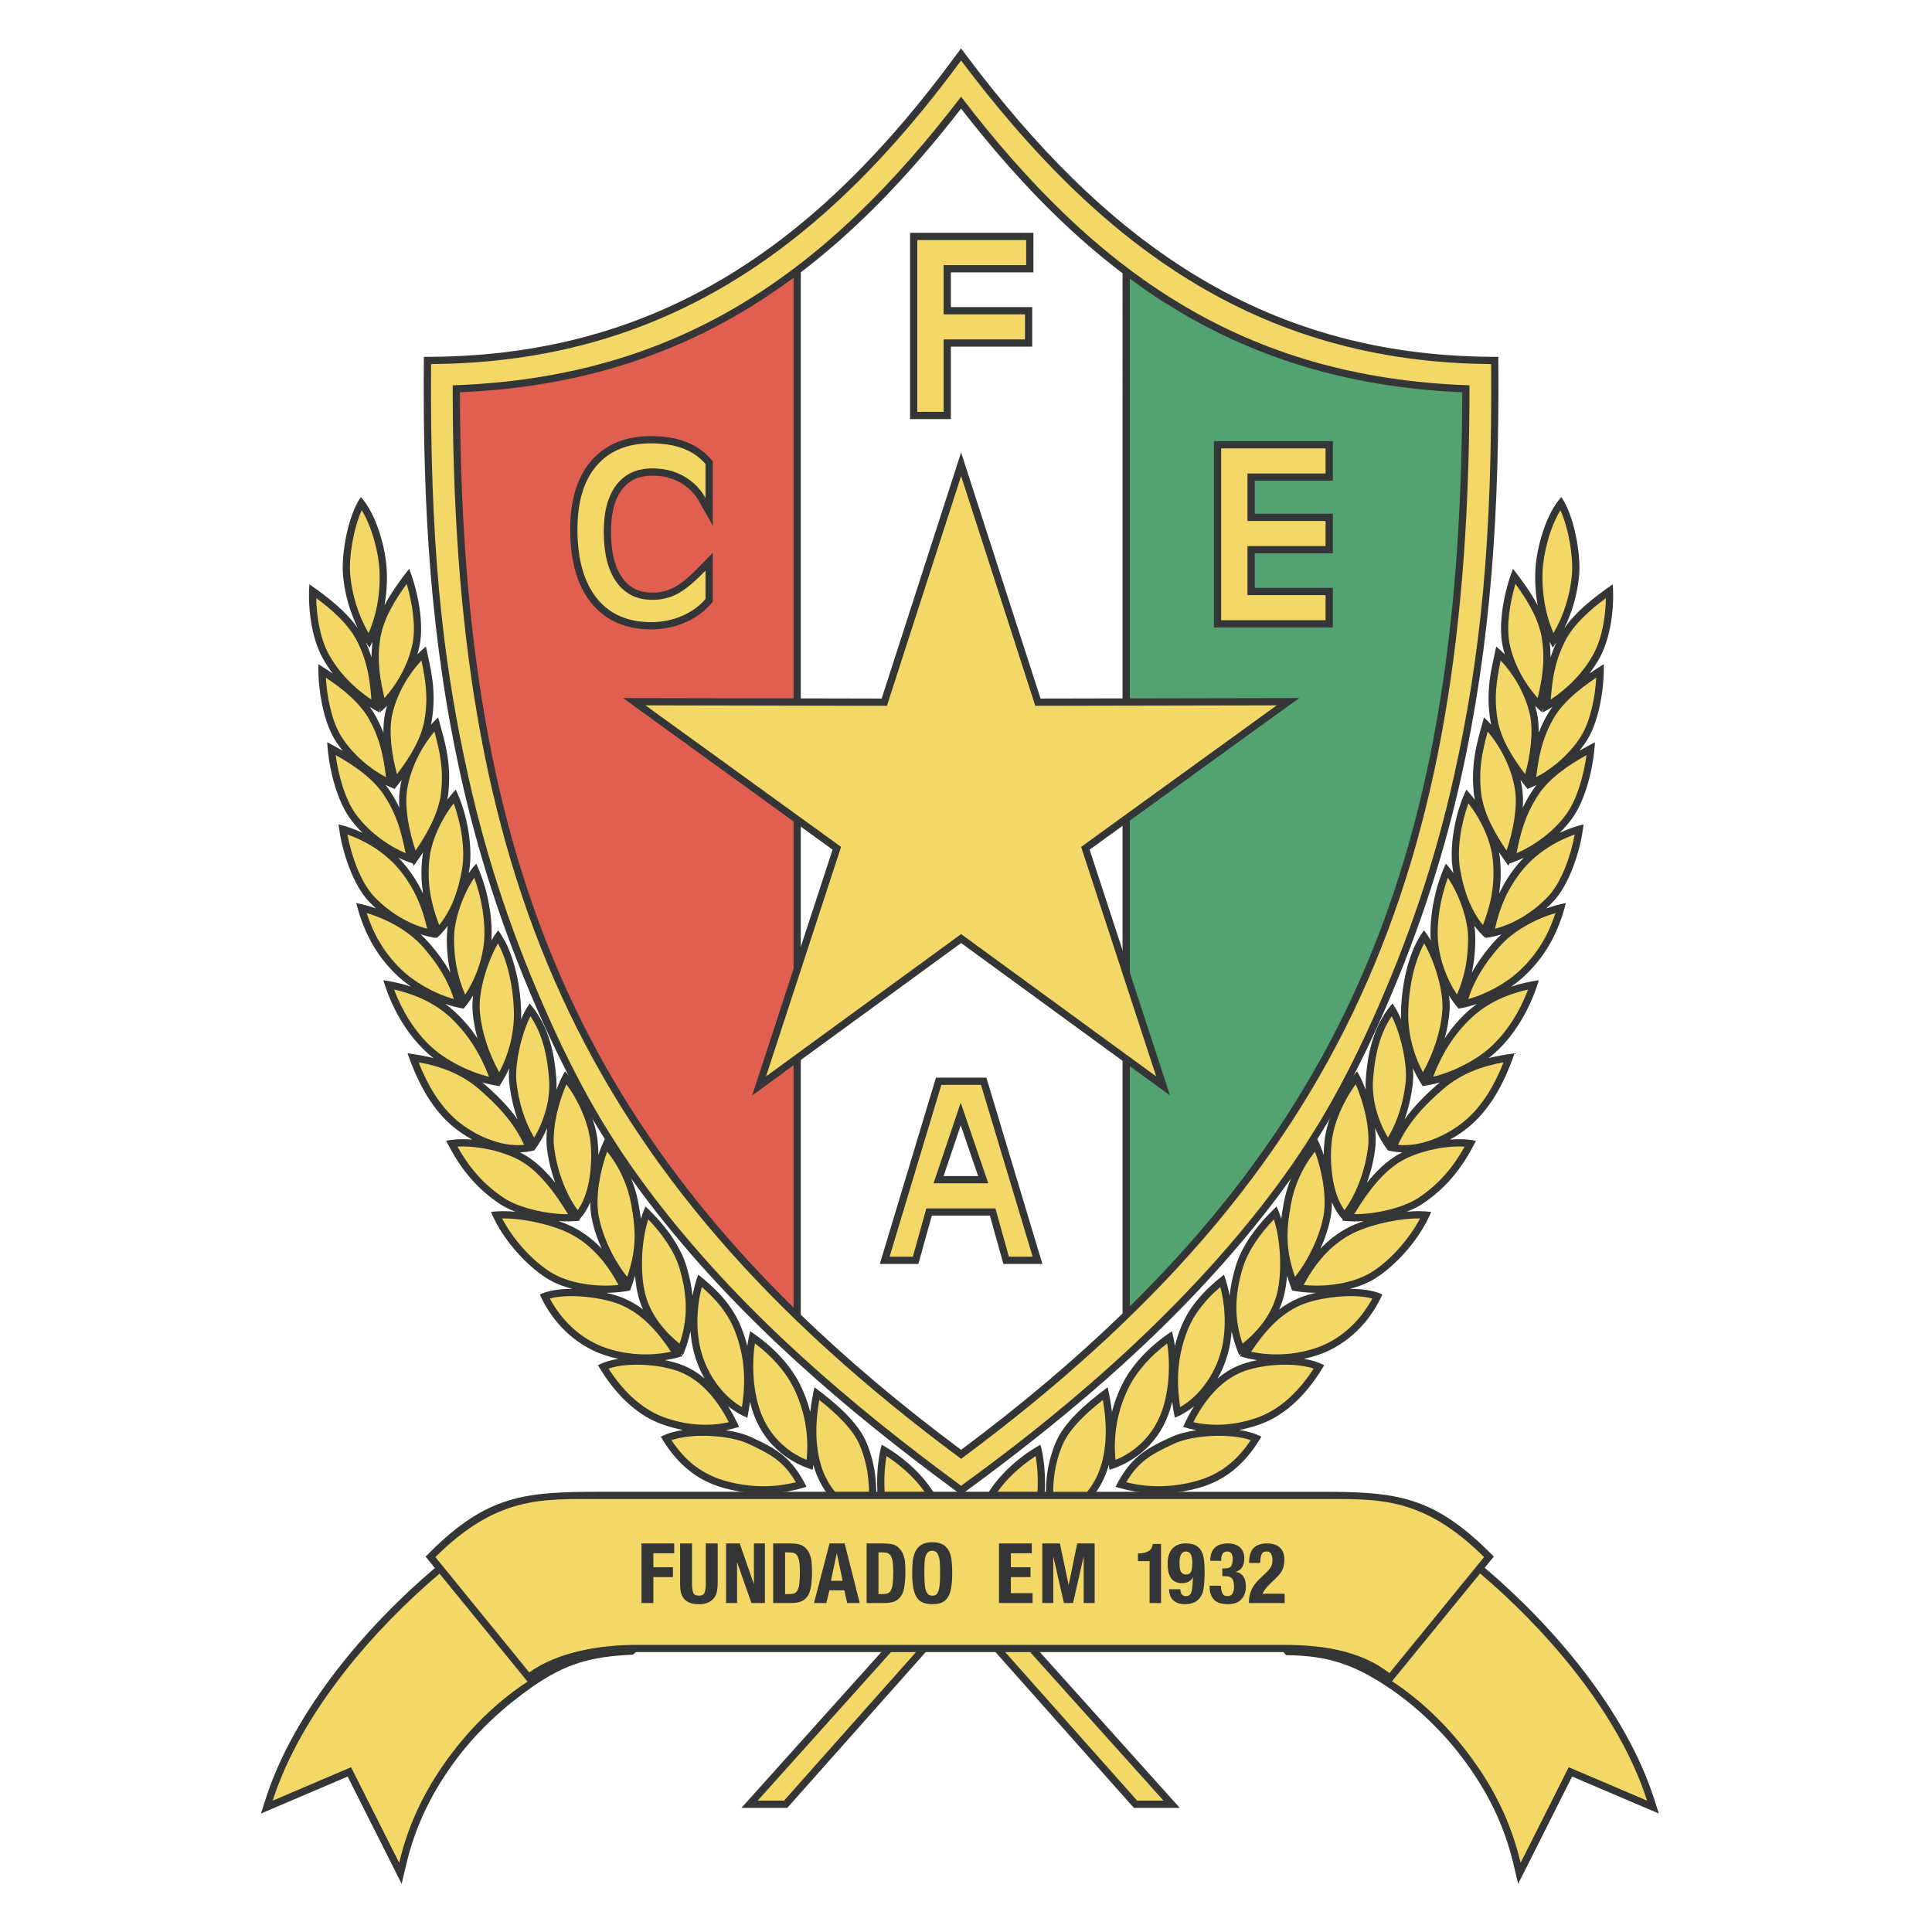 <svg height="1000" viewBox="0 0 1000 1000" width="1000" xmlns="http://www.w3.org/2000/svg"><g transform="matrix(4.524 0 0 4.524 -1312.761 -857.134)"><path clip-rule="evenodd" d="M 407.786 376.963 L 425.156 396.307 L 419.908 396.307 L 402.583 376.805 Z" fill="#343536" fill-rule="evenodd"/><path clip-rule="evenodd" d="M 420.28 395.479 L 423.298 395.479 L 407.407 377.779 L 404.477 377.69 Z" fill="#f3d867" fill-rule="evenodd"/><path clip-rule="evenodd" d="M 392.373 376.963 L 375.003 396.307 L 380.25 396.307 L 397.576 376.805 Z" fill="#343536" fill-rule="evenodd"/><path clip-rule="evenodd" d="M 379.878 395.479 L 376.86 395.479 L 392.75 377.779 L 395.681 377.69 Z" fill="#f3d867" fill-rule="evenodd"/><path clip-rule="evenodd" d="m 344.801 308.254 c -.72 -1.076 -1.564 -2.091 -2.552 -3.004 c -.357 -.33 -.736 -.641 -1.135 -.929 c .753 .259 1.475 .443 2.131 .548 l -.016 -.076 l .017 .035 c .362 -.424 .718 -.914 1.057 -1.456 c -.074 .61 -.097 1.188 -.061 1.696 c .078 1.114 .281 2.183 .559 3.186 m 4.598 9.289 c -1.077 -1.501 -2.43 -2.869 -3.966 -4.176 l -.075 -.064 c .686 .199 1.334 .335 1.913 .409 l .028 .043 l .023 -.035 l .052 .007 l -.019 -.06 c .405 -.627 .767 -1.287 1.077 -1.97 c -.046 .644 -.04 1.245 .022 1.765 c .185 1.569 .522 2.918 .945 4.081 m 4.313 7.26 c -1.026 -1.283 -2.205 -2.453 -3.515 -3.211 c -.169 -.098 -.347 -.193 -.533 -.285 c .547 -.015 1.086 -.084 1.606 -.217 l .015 .02 c .589 -.777 1.087 -1.653 1.486 -2.568 c -.091 .836 -.104 1.633 -.017 2.326 c .179 1.431 .52 2.753 .958 3.935 m 5.306 7.526 c -.885 -.931 -1.887 -1.726 -3.035 -2.345 c -.536 -.287 -1.19 -.566 -1.913 -.817 c .763 .054 1.486 .05 2.125 -.019 l .039 .045 l .058 -.055 l .248 -.031 l -.078 -.136 c .523 -.536 .932 -1.211 1.249 -1.959 c -.002 .599 .043 1.167 .137 1.675 c .237 1.284 .656 2.515 1.17 3.642 m 4.727 6.953 c -.705 -.534 -1.467 -.982 -2.297 -1.323 c -.537 -.221 -1.196 -.421 -1.918 -.584 c 1 -.005 1.92 -.1 2.67 -.252 l -.02 -.04 l .07 .069 c .231 -.617 .425 -1.193 .59 -1.734 c .047 .622 .127 1.229 .243 1.803 c .148 .74 .375 1.426 .662 2.061 m 7.037 7.894 c -.729 -.613 -1.529 -1.117 -2.409 -1.479 c -.588 -.242 -1.321 -.456 -2.129 -.613 c .728 -.11 1.405 -.267 2.006 -.458 l -.179 -.287 l .236 .171 c .406 -.954 .688 -1.867 .87 -2.737 c .066 .9 .213 1.805 .459 2.672 c .285 1.002 .677 1.914 1.146 2.731 m 20.269 7.578 c 2.947 1.641 5.308 4.103 6.339 6.188 c 1.197 2.424 1.623 5.671 .982 9.652 c -2.397 -.738 -5.586 -2.542 -6.979 -6.242 c -1.14 -3.029 -1.036 -7.053 -.342 -9.598 m -49.64 -59.377 c -.071 .447 -.106 .881 -.112 1.287 c -.018 1.553 .141 2.911 .409 4.105 c -.595 -1.073 -1.389 -2.214 -2.461 -3.447 c -.283 -.325 -.598 -.644 -.938 -.95 c .599 .186 1.2 .324 1.793 .408 l -.037 -.203 l .09 .203 c .463 -.418 .879 -.889 1.256 -1.403 m -2.828 -8.397 c -.058 .313 -.098 .631 -.125 .939 c -.123 1.375 -.061 2.631 .113 3.773 c -.496 -1.049 -1.147 -2.129 -2.022 -3.205 c -.246 -.301 -.513 -.599 -.797 -.883 c .555 .263 1.107 .48 1.642 .649 l .115 .27 l .137 -.192 l .04 .013 l -.011 -.054 c .313 -.436 .617 -.872 .908 -1.31 m -2.453 -8.28 c -.072 .309 -.133 .62 -.184 .932 c -.107 .676 -.13 1.437 -.08 2.241 c -.284 -.6 -.621 -1.213 -1.03 -1.844 c -.166 -.257 -.348 -.508 -.541 -.75 c .327 .158 .649 .299 .965 .418 l .028 .076 l .039 -.051 l .014 .006 l -.003 -.02 c .271 -.335 .535 -.672 .792 -1.008 m -3.445 -14.021 c -.18 -.564 -.399 -1.142 -.673 -1.741 c .139 .218 .283 .429 .43 .633 c .123 -.217 .237 -.441 .352 -.673 c -.074 .624 -.109 1.215 -.109 1.781 m 1.771 5.537 c -.082 .278 -.154 .56 -.214 .841 c -.144 .672 -.206 1.435 -.197 2.249 c -.23 -.599 -.51 -1.212 -.855 -1.847 c -.208 -.384 -.448 -.754 -.714 -1.111 c .376 .234 .757 .451 1.141 .646 l -.037 -.495 l .103 .442 c .26 -.22 .518 -.464 .773 -.725 m -3.003 -23.884 c -1.462 2.133 -2.242 6.484 -2.033 8.938 c .187 2.171 .811 4.271 1.705 6.09 c -1.308 -1.892 -3.333 -3.504 -5.554 -5.043 c -.203 2.884 .299 6.189 1.467 8.348 c .353 .653 .764 1.277 1.22 1.869 c -.536 -.367 -1.093 -.725 -1.659 -1.077 c -.066 2.89 .579 6.479 1.851 8.583 c .277 .457 .592 .896 .929 1.317 c -.572 -.331 -1.166 -.652 -1.768 -.968 c .158 2.969 1.098 6.6 2.566 8.656 c .435 .609 .934 1.181 1.475 1.709 c -.878 -.411 -1.799 -.74 -2.742 -.971 c .349 3.159 1.703 6.961 3.452 8.807 c .268 .283 .545 .554 .828 .811 c -.734 -.259 -1.491 -.467 -2.258 -.615 c .981 3.855 2.637 6.271 4.442 8.057 c .564 .561 1.183 1.064 1.834 1.511 c -.996 -.33 -2.055 -.576 -3.179 -.742 c 1.151 3.808 3.116 6.584 4.995 8.288 c .241 .22 .494 .43 .758 .632 c -.919 -.239 -1.908 -.421 -2.978 -.55 c 1.308 3.758 2.96 6.493 5.154 8.343 c .671 .565 1.432 1.084 2.247 1.525 c -1.046 -.084 -2.07 -.051 -2.978 .135 c 1.63 3.275 3.542 5.49 6.108 7.211 c .509 .34 1.129 .645 1.818 .909 c -.997 -.093 -1.96 -.095 -2.807 .019 c 1.464 3.489 4.36 6.307 6.321 7.555 c .903 .576 1.936 .981 3.005 1.251 c -1.426 -.009 -2.778 .177 -3.74 .642 c 1.825 4.027 4.86 6.001 7.039 6.803 c .651 .238 1.302 .422 1.947 .559 c -.862 .139 -1.662 .376 -2.327 .732 c 2.359 4.027 5.04 5.912 7.217 6.713 c .857 .317 1.696 .543 2.512 .691 c -.961 .148 -1.839 .403 -2.539 .778 c 2.358 4.026 5.158 5.323 7.395 5.913 c 3.772 .996 6.922 .555 9.279 -.192 c -1.667 -3.3 -3.315 -4.293 -6.36 -5.688 c -.753 -.346 -1.772 -.618 -2.896 -.784 c .54 -.097 1.055 -.225 1.534 -.376 c -.359 -.803 -.778 -1.601 -1.253 -2.36 c .725 .582 1.478 1.023 2.2 1.313 c .129 -.631 .227 -1.24 .301 -1.82 c .126 .523 .279 1.034 .462 1.518 c 1.392 3.701 4.314 5.518 6.712 6.256 c .031 -.188 .055 -.378 .079 -.563 c .042 .153 .088 .308 .137 .46 c 1.193 3.767 4.28 5.738 6.633 6.603 c .854 -3.941 .337 -7.222 -.731 -9.705 c -.918 -2.135 -3.242 -4.271 -5.913 -6.235 c -.203 .896 -.377 1.847 -.485 2.823 c -.296 -1.159 -.702 -2.201 -1.153 -3.115 c -1.031 -2.084 -2.943 -4.297 -5.714 -6.117 c -.139 .514 -.254 1.084 -.334 1.695 c -.183 -.74 -.41 -1.426 -.664 -2.066 c -.851 -2.164 -2.346 -4.063 -4.957 -6.105 c -.266 .73 -.49 1.555 -.649 2.434 c -.115 -1.218 -.376 -2.321 -.667 -3.315 c -.651 -2.235 -2.289 -4.644 -4.703 -6.918 c -.198 .418 -.375 .887 -.53 1.399 c -.08 -.604 -.185 -1.185 -.293 -1.791 c -.412 -2.293 -1.614 -5.242 -3.815 -7.359 c -.276 .541 -.532 1.168 -.756 1.846 c -.004 -.617 -.041 -1.194 -.1 -1.705 c -.277 -2.313 -1.645 -5.613 -3.72 -7.856 c -.353 .606 -.689 1.328 -.983 2.111 c .023 -.435 .02 -.863 -.014 -1.28 c -.185 -2.325 -.634 -5.82 -3.045 -8.589 c -.355 .481 -.688 1.1 -.986 1.8 c .011 -.307 .016 -.613 .008 -.92 c -.062 -2.408 -.631 -6.568 -2.627 -9.252 c -.265 .326 -.526 .715 -.776 1.148 c .162 -2.396 -.368 -5.869 -1.729 -8.772 c -.298 .313 -.589 .673 -.868 1.075 l .069 -.377 c .415 -2.508 -.194 -6.389 -1.551 -9.178 c -.336 .371 -.662 .758 -.966 1.162 c .044 -.236 .084 -.47 .109 -.707 c .416 -3.704 -.521 -6.33 -1.155 -8.713 c -.276 .255 -.556 .531 -.824 .831 c .03 -.14 .06 -.278 .083 -.418 c .6 -3.575 -.17 -6.175 -.66 -8.521 c -.329 .269 -.66 .567 -.982 .898 c .109 -.365 .202 -.731 .274 -1.101 c .471 -2.412 -.157 -6.004 -1.212 -8.695 c -1.078 1.381 -2.068 2.77 -2.816 4.173 c .214 -1.191 .317 -2.485 .261 -3.886 c -.107 -2.739 -1.261 -6.657 -2.977 -8.495" fill="#343536" fill-rule="evenodd"/><path clip-rule="evenodd" d="m 331.562 247.843 c -.966 2.132 -1.483 5.392 -1.317 7.356 c .197 2.296 .928 4.672 2.104 6.703 c .964 -2.208 1.35 -4.637 1.255 -7.049 c -.08 -2.006 -.822 -5.054 -2.042 -7.01" fill="#f3d867" fill-rule="evenodd"/><path clip-rule="evenodd" d="m 332.671 269.493 c -.182 -2.278 -.426 -4.178 -1.551 -6.505 c -.973 -2.018 -2.889 -3.708 -4.761 -5.094 c .037 2.168 .455 4.615 1.407 6.377 c 1.123 2.079 2.895 3.914 4.905 5.222" fill="#f3d867" fill-rule="evenodd"/><path clip-rule="evenodd" d="m 334.338 278.378 c -.295 -2.313 -.621 -4.22 -1.877 -6.524 c -1.069 -1.969 -3.066 -3.566 -5.003 -4.861 c .135 2.248 .663 4.904 1.7 6.617 c 1.159 1.913 3.11 3.689 5.18 4.768" fill="#f3d867" fill-rule="evenodd"/><path clip-rule="evenodd" d="m 328.582 275.854 c .311 2.316 1.066 5.023 2.269 6.709 c 1.348 1.889 3.508 3.568 5.733 4.514 c -.486 -2.373 -.966 -4.314 -2.443 -6.596 c -1.261 -1.954 -3.455 -3.446 -5.559 -4.627" fill="#f3d867" fill-rule="evenodd"/><path clip-rule="evenodd" d="m 329.923 284.943 c .461 2.453 1.522 5.475 3.039 7.078 c 1.623 1.713 3.772 3.101 6.088 3.704 c -.554 -2.483 -1.458 -4.642 -3.143 -6.716 c -1.499 -1.843 -3.698 -3.271 -5.984 -4.066" fill="#f3d867" fill-rule="evenodd"/><path clip-rule="evenodd" d="m 342.104 303.769 c -.694 -2.22 -1.915 -4.102 -3.481 -5.903 c -1.609 -1.852 -4.073 -3.224 -6.499 -3.938 c .783 2.402 1.978 4.49 3.833 6.327 c 1.576 1.561 3.896 2.882 6.147 3.514" fill="#f3d867" fill-rule="evenodd"/><path clip-rule="evenodd" d="m 335.265 302.68 c .934 2.467 2.378 4.85 4.316 6.605 c 1.641 1.49 4.217 2.806 6.548 3.375 c -.972 -2.559 -2.419 -4.932 -4.443 -6.803 c -1.796 -1.66 -4.057 -2.652 -6.421 -3.177" fill="#f3d867" fill-rule="evenodd"/><path clip-rule="evenodd" d="m 338.067 311.004 c .992 2.501 2.364 4.949 4.426 6.686 c 1.96 1.654 4.97 3.027 7.648 2.762 c -1.155 -2.558 -3.119 -4.645 -5.245 -6.454 c -1.972 -1.681 -4.336 -2.55 -6.829 -2.994" fill="#f3d867" fill-rule="evenodd"/><path clip-rule="evenodd" d="m 342.516 320.652 c 1.323 2.372 2.954 4.295 5.28 5.853 c 1.716 1.15 4.945 1.892 7.364 1.874 c -1.366 -2.275 -3.204 -4.813 -5.377 -6.072 c -1.872 -1.084 -4.879 -1.797 -7.267 -1.655" fill="#f3d867" fill-rule="evenodd"/><path clip-rule="evenodd" d="m 347.616 328.865 c 1.252 2.36 3.352 4.748 5.494 6.113 c 2.084 1.326 5.256 1.775 7.833 1.5 c -1.265 -2.354 -2.957 -4.474 -5.353 -5.765 c -1.99 -1.071 -5.397 -1.87 -7.974 -1.848" fill="#f3d867" fill-rule="evenodd"/><path clip-rule="evenodd" d="m 353.083 338.028 c 1.341 2.5 3.485 4.575 6.174 5.564 c 2.371 .873 5.175 1.075 7.688 .524 c -1.474 -2.23 -3.307 -4.363 -5.813 -5.393 c -1.918 -.787 -5.721 -1.319 -8.049 -.695" fill="#f3d867" fill-rule="evenodd"/><path clip-rule="evenodd" d="m 359.799 346.047 c 1.529 2.369 3.625 4.566 6.295 5.553 c 2.375 .875 4.992 1.139 7.466 .58 c -1.209 -2.382 -3.017 -4.695 -5.503 -5.719 c -2.083 -.858 -5.845 -1.214 -8.258 -.414" fill="#f3d867" fill-rule="evenodd"/><path clip-rule="evenodd" d="m 366.995 354.229 c 1.565 2.365 3.539 3.977 6.392 4.728 c 2.623 .692 5.253 .74 7.848 .094 c -1.371 -2.339 -2.804 -3.191 -5.485 -4.42 c -2.089 -.958 -6.247 -1.234 -8.755 -.402" fill="#f3d867" fill-rule="evenodd"/><path clip-rule="evenodd" d="m 344.441 289.886 c -1.303 1.915 -2.289 4.759 -2.314 6.788 c -.027 2.33 .359 4.501 1.271 6.582 c 1.192 -1.783 1.983 -4.009 2.16 -6.071 c .195 -2.264 -.285 -5.027 -1.117 -7.299" fill="#f3d867" fill-rule="evenodd"/><path clip-rule="evenodd" d="m 347.15 297.403 c -1.245 2.133 -2.228 5.528 -2.082 7.608 c .171 2.426 1.016 4.957 2.224 7.133 c 1.129 -2.129 1.745 -4.576 1.681 -6.971 c -.064 -2.41 -.585 -5.497 -1.823 -7.77" fill="#f3d867" fill-rule="evenodd"/><path clip-rule="evenodd" d="m 351.293 319.616 c 1.182 -1.978 1.883 -4.467 1.706 -6.689 c -.206 -2.568 -.694 -5.072 -2.137 -7.193 c -1.09 2.155 -1.822 5.632 -1.586 7.633 c .262 2.215 .886 4.346 2.017 6.249" fill="#f3d867" fill-rule="evenodd"/><path clip-rule="evenodd" d="m 354.986 313.527 c -.964 2.154 -1.665 5.189 -1.41 7.236 c .298 2.377 1.212 5.143 2.694 7.159 c 1.492 -2.036 1.715 -5.69 1.447 -7.938 c -.252 -2.111 -1.357 -4.613 -2.731 -6.457" fill="#f3d867" fill-rule="evenodd"/><path clip-rule="evenodd" d="m 359.645 321.235 c -.836 2.206 -1.357 5.271 -.983 7.301 c .431 2.333 1.685 5.041 3.275 7.024 c .99 -2.987 1.071 -4.895 .459 -8.309 c -.379 -2.11 -1.351 -4.313 -2.751 -6.016" fill="#f3d867" fill-rule="evenodd"/><path clip-rule="evenodd" d="m 364.345 328.975 c -.789 2.465 -.912 5.781 -.451 8.082 c .505 2.512 2.08 4.566 4.035 6.135 c .995 -2.875 .89 -5.534 .014 -8.544 c -.607 -2.082 -2.053 -4.063 -3.598 -5.673" fill="#f3d867" fill-rule="evenodd"/><path clip-rule="evenodd" d="m 375.061 350.452 c .476 -2.988 .315 -5.864 -.82 -8.747 c -.798 -2.023 -2.158 -3.605 -3.765 -4.991 c -.637 2.4 -.699 5.195 -.044 7.503 c .697 2.457 2.356 4.93 4.629 6.235" fill="#f3d867" fill-rule="evenodd"/><path clip-rule="evenodd" d="m 376.554 343.17 c -.418 2.539 -.178 5.671 .663 7.906 c .949 2.52 2.821 4.409 5.249 5.42 c .277 -2.837 -.214 -5.662 -1.487 -8.238 c -.986 -1.994 -2.627 -3.735 -4.425 -5.088" fill="#f3d867" fill-rule="evenodd"/><path clip-rule="evenodd" d="m 383.91 349.638 c -.445 2.52 -.519 5.203 .249 7.631 c .832 2.623 2.792 4.567 5.222 5.7 c .444 -2.764 .246 -5.631 -.869 -8.224 c -.804 -1.871 -2.83 -3.718 -4.602 -5.107" fill="#f3d867" fill-rule="evenodd"/><path clip-rule="evenodd" d="m 391.607 356.057 c -.458 2.558 -.294 5.729 .561 8.004 c .97 2.577 3.034 4.414 5.524 5.416 c .323 -2.734 .178 -5.694 -1.045 -8.168 c -1.004 -2.029 -3.047 -3.952 -5.04 -5.252" fill="#f3d867" fill-rule="evenodd"/><path clip-rule="evenodd" d="m 342.085 281.369 c -1.461 1.912 -2.596 4.286 -2.803 6.624 c -.235 2.655 .22 4.941 1.147 7.304 c 1.485 -1.799 2.25 -4.208 2.623 -6.458 c .364 -2.192 -.121 -5.176 -.967 -7.47" fill="#f3d867" fill-rule="evenodd"/><path clip-rule="evenodd" d="m 337.725 286.78 c 1.356 -1.997 2.655 -4.31 2.913 -6.619 c .304 -2.703 -.131 -4.654 -.753 -6.994 c -1.57 1.837 -2.756 4.304 -3.121 6.595 c -.326 2.053 .209 4.812 .961 7.018" fill="#f3d867" fill-rule="evenodd"/><path clip-rule="evenodd" d="m 335.6 278.041 c 1.41 -1.855 2.778 -4.017 3.149 -6.226 c .434 -2.588 .122 -4.497 -.353 -6.779 c -1.604 1.693 -2.872 4.009 -3.344 6.195 c -.423 1.959 -.056 4.64 .548 6.81" fill="#f3d867" fill-rule="evenodd"/><path clip-rule="evenodd" d="m 336.706 256.272 c -1.375 1.882 -2.7 4.068 -3.028 6.285 c -.386 2.595 -.037 4.498 .482 6.771 c 1.573 -1.725 2.796 -4.063 3.225 -6.259 c .384 -1.965 -.033 -4.639 -.679 -6.797" fill="#f3d867" fill-rule="evenodd"/><path clip-rule="evenodd" d="m 455.468 308.254 c .72 -1.076 1.565 -2.091 2.554 -3.004 c .355 -.33 .733 -.641 1.135 -.929 c -.754 .259 -1.479 .443 -2.131 .548 l .017 -.076 l -.019 .035 c -.361 -.424 -.719 -.914 -1.059 -1.456 c .076 .61 .1 1.188 .063 1.696 c -.079 1.114 -.281 2.183 -.56 3.186 m -4.597 9.289 c 1.077 -1.501 2.429 -2.869 3.965 -4.176 l .075 -.064 c -.687 .199 -1.333 .335 -1.912 .409 l -.029 .043 l -.022 -.035 l -.054 .007 l .021 -.06 c -.407 -.627 -.767 -1.287 -1.079 -1.97 c .047 .644 .041 1.245 -.02 1.765 c -.186 1.569 -.523 2.918 -.945 4.081 m -4.314 7.26 c 1.026 -1.283 2.205 -2.453 3.516 -3.211 c .168 -.098 .347 -.193 .533 -.285 c -.547 -.015 -1.086 -.084 -1.605 -.217 l -.016 .02 c -.59 -.777 -1.088 -1.653 -1.485 -2.568 c .09 .836 .103 1.633 .017 2.326 c -.181 1.431 -.522 2.753 -.96 3.935 m -5.305 7.526 c .884 -.931 1.887 -1.726 3.036 -2.345 c .534 -.287 1.186 -.566 1.911 -.817 c -.762 .054 -1.486 .05 -2.124 -.019 l -.04 .045 l -.059 -.055 l -.246 -.031 l .076 -.136 c -.521 -.536 -.932 -1.211 -1.248 -1.959 c 0 .599 -.043 1.167 -.138 1.675 c -.236 1.284 -.654 2.515 -1.168 3.642 m -4.727 6.953 c .705 -.534 1.466 -.982 2.297 -1.323 c .535 -.221 1.193 -.421 1.918 -.584 c -1.001 -.005 -1.922 -.1 -2.67 -.252 l .019 -.04 l -.069 .069 c -.23 -.617 -.426 -1.193 -.592 -1.734 c -.046 .622 -.126 1.229 -.24 1.803 c -.149 .74 -.375 1.426 -.663 2.061 m -7.037 7.894 c .729 -.613 1.527 -1.117 2.408 -1.479 c .588 -.242 1.32 -.456 2.129 -.613 c -.729 -.11 -1.404 -.267 -2.006 -.458 l .179 -.287 l -.237 .171 c -.404 -.954 -.685 -1.867 -.87 -2.737 c -.064 .9 -.212 1.805 -.458 2.672 c -.285 1.002 -.677 1.914 -1.145 2.731 m -20.269 7.578 c -2.947 1.641 -5.308 4.103 -6.34 6.188 c -1.197 2.424 -1.623 5.671 -.982 9.652 c 2.397 -.738 5.586 -2.542 6.979 -6.242 c 1.14 -3.029 1.037 -7.053 .343 -9.598 m 49.64 -59.377 c .068 .447 .105 .881 .109 1.287 c .021 1.553 -.139 2.911 -.408 4.105 c .596 -1.073 1.391 -2.214 2.461 -3.447 c .283 -.325 .6 -.644 .939 -.95 c -.599 .186 -1.201 .324 -1.793 .408 l .038 -.203 l -.09 .203 c -.463 -.418 -.881 -.889 -1.256 -1.403 m 2.826 -8.397 c .059 .313 .1 .631 .127 .939 c .121 1.375 .06 2.631 -.113 3.773 c .496 -1.049 1.145 -2.129 2.021 -3.205 c .246 -.301 .513 -.599 .798 -.883 c -.556 .263 -1.106 .48 -1.643 .649 l -.115 .27 l -.136 -.192 l -.041 .013 l .011 -.054 c -.312 -.436 -.617 -.872 -.909 -1.31 m 2.454 -8.28 c .072 .309 .135 .62 .184 .932 c .107 .676 .131 1.437 .079 2.241 c .285 -.6 .623 -1.213 1.029 -1.844 c .168 -.257 .351 -.508 .543 -.75 c -.326 .158 -.647 .299 -.967 .418 l -.025 .076 l -.039 -.051 l -.016 .006 l .002 -.02 c -.269 -.335 -.533 -.672 -.79 -1.008 m 3.445 -14.021 c .18 -.564 .4 -1.142 .674 -1.741 c -.14 .218 -.283 .429 -.431 .633 c -.121 -.217 -.238 -.441 -.353 -.673 c .075 .624 .109 1.215 .11 1.781 m -1.771 5.537 c .084 .278 .154 .56 .215 .841 c .144 .672 .205 1.435 .195 2.249 c .231 -.599 .512 -1.212 .857 -1.847 c .207 -.384 .447 -.754 .713 -1.111 c -.375 .234 -.756 .451 -1.141 .646 l .037 -.495 l -.104 .442 c -.259 -.22 -.517 -.464 -.772 -.725 m 3.003 -23.884 c 1.463 2.133 2.242 6.484 2.033 8.938 c -.186 2.171 -.81 4.271 -1.705 6.09 c 1.31 -1.892 3.332 -3.504 5.554 -5.043 c .204 2.884 -.298 6.189 -1.468 8.348 c -.353 .653 -.765 1.277 -1.219 1.869 c .534 -.367 1.094 -.725 1.658 -1.077 c .066 2.89 -.579 6.479 -1.85 8.583 c -.278 .457 -.592 .896 -.932 1.317 c .572 -.331 1.168 -.652 1.77 -.968 c -.159 2.969 -1.101 6.6 -2.567 8.656 c -.434 .609 -.933 1.181 -1.474 1.709 c .878 -.411 1.799 -.74 2.741 -.971 c -.35 3.159 -1.702 6.961 -3.452 8.807 c -.268 .283 -.544 .554 -.828 .811 c .735 -.259 1.491 -.467 2.258 -.615 c -.979 3.855 -2.637 6.271 -4.442 8.057 c -.563 .561 -1.184 1.064 -1.832 1.511 c .994 -.33 2.055 -.576 3.179 -.742 c -1.153 3.808 -3.117 6.584 -4.996 8.288 c -.242 .22 -.495 .43 -.757 .632 c .919 -.239 1.908 -.421 2.976 -.55 c -1.306 3.758 -2.96 6.493 -5.153 8.343 c -.67 .565 -1.432 1.084 -2.246 1.525 c 1.047 -.084 2.069 -.051 2.978 .135 c -1.631 3.275 -3.542 5.49 -6.108 7.211 c -.51 .34 -1.129 .645 -1.817 .909 c .998 -.093 1.96 -.095 2.808 .019 c -1.466 3.489 -4.359 6.307 -6.32 7.555 c -.904 .576 -1.938 .981 -3.006 1.251 c 1.426 -.009 2.777 .177 3.739 .642 c -1.825 4.027 -4.86 6.001 -7.04 6.803 c -.65 .238 -1.3 .422 -1.945 .559 c .861 .139 1.662 .376 2.326 .732 c -2.357 4.027 -5.041 5.912 -7.217 6.713 c -.855 .317 -1.695 .543 -2.511 .691 c .961 .148 1.839 .403 2.538 .778 c -2.358 4.026 -5.157 5.323 -7.395 5.913 c -3.771 .996 -6.923 .555 -9.278 -.192 c 1.668 -3.3 3.314 -4.293 6.358 -5.688 c .753 -.346 1.774 -.618 2.897 -.784 c -.54 -.097 -1.057 -.225 -1.533 -.376 c .357 -.803 .777 -1.601 1.253 -2.36 c -.726 .582 -1.48 1.023 -2.201 1.313 c -.13 -.631 -.228 -1.24 -.3 -1.82 c -.126 .523 -.28 1.034 -.462 1.518 c -1.393 3.701 -4.316 5.518 -6.713 6.256 c -.031 -.188 -.056 -.378 -.079 -.563 c -.041 .153 -.088 .308 -.137 .46 c -1.192 3.767 -4.279 5.738 -6.635 6.603 c -.852 -3.941 -.336 -7.222 .733 -9.705 c .917 -2.135 3.242 -4.271 5.912 -6.235 c .202 .896 .378 1.847 .485 2.823 c .297 -1.159 .7 -2.201 1.152 -3.115 c 1.031 -2.084 2.944 -4.297 5.714 -6.117 c .14 .514 .255 1.084 .334 1.695 c .185 -.74 .41 -1.426 .663 -2.066 c .854 -2.164 2.348 -4.063 4.959 -6.105 c .266 .73 .49 1.555 .648 2.434 c .115 -1.218 .378 -2.321 .667 -3.315 c .649 -2.235 2.29 -4.644 4.704 -6.918 c .195 .418 .375 .887 .529 1.399 c .079 -.604 .185 -1.185 .293 -1.791 c .411 -2.293 1.613 -5.242 3.815 -7.359 c .274 .541 .531 1.168 .754 1.846 c .005 -.617 .041 -1.194 .103 -1.705 c .275 -2.313 1.645 -5.613 3.719 -7.856 c .354 .606 .69 1.328 .982 2.111 c -.021 -.435 -.018 -.863 .014 -1.28 c .186 -2.325 .636 -5.82 3.047 -8.589 c .353 .481 .688 1.1 .986 1.8 c -.013 -.307 -.018 -.613 -.01 -.92 c .063 -2.408 .631 -6.568 2.626 -9.252 c .267 .326 .528 .715 .778 1.148 c -.163 -2.396 .367 -5.869 1.729 -8.772 c .297 .313 .59 .673 .867 1.075 l -.068 -.377 c -.416 -2.508 .193 -6.389 1.552 -9.178 c .336 .371 .662 .758 .965 1.162 c -.044 -.236 -.084 -.47 -.11 -.707 c -.414 -3.704 .523 -6.33 1.156 -8.713 c .278 .255 .557 .531 .825 .831 c -.031 -.14 -.061 -.278 -.084 -.418 c -.601 -3.575 .171 -6.175 .661 -8.521 c .328 .269 .658 .567 .981 .898 c -.109 -.365 -.201 -.731 -.273 -1.101 c -.471 -2.412 .156 -6.004 1.212 -8.695 c 1.077 1.381 2.067 2.77 2.815 4.173 c -.214 -1.191 -.315 -2.485 -.262 -3.886 c .108 -2.739 1.263 -6.657 2.979 -8.495" fill="#343536" fill-rule="evenodd"/><path clip-rule="evenodd" d="m 468.708 247.843 c .966 2.132 1.483 5.392 1.315 7.356 c -.196 2.296 -.928 4.672 -2.103 6.703 c -.963 -2.208 -1.35 -4.637 -1.254 -7.049 c .08 -2.006 .822 -5.054 2.042 -7.01" fill="#f3d867" fill-rule="evenodd"/><path clip-rule="evenodd" d="m 467.598 269.493 c .183 -2.278 .428 -4.178 1.553 -6.505 c .974 -2.018 2.889 -3.708 4.761 -5.094 c -.037 2.168 -.455 4.615 -1.409 6.377 c -1.124 2.079 -2.894 3.914 -4.905 5.222" fill="#f3d867" fill-rule="evenodd"/><path clip-rule="evenodd" d="m 465.932 278.378 c .295 -2.313 .62 -4.22 1.875 -6.524 c 1.07 -1.969 3.068 -3.566 5.004 -4.861 c -.135 2.248 -.662 4.904 -1.699 6.617 c -1.159 1.913 -3.111 3.689 -5.18 4.768" fill="#f3d867" fill-rule="evenodd"/><path clip-rule="evenodd" d="m 471.688 275.854 c -.313 2.316 -1.065 5.023 -2.27 6.709 c -1.348 1.889 -3.508 3.568 -5.734 4.514 c .486 -2.373 .969 -4.314 2.444 -6.596 c 1.261 -1.954 3.455 -3.446 5.56 -4.627" fill="#f3d867" fill-rule="evenodd"/><path clip-rule="evenodd" d="m 470.346 284.943 c -.461 2.453 -1.521 5.475 -3.039 7.078 c -1.623 1.713 -3.771 3.101 -6.089 3.704 c .556 -2.483 1.458 -4.642 3.144 -6.716 c 1.499 -1.843 3.698 -3.271 5.984 -4.066" fill="#f3d867" fill-rule="evenodd"/><path clip-rule="evenodd" d="m 458.166 303.769 c .693 -2.22 1.915 -4.102 3.48 -5.903 c 1.607 -1.852 4.071 -3.224 6.5 -3.938 c -.783 2.402 -1.979 4.49 -3.834 6.327 c -1.576 1.561 -3.895 2.882 -6.146 3.514" fill="#f3d867" fill-rule="evenodd"/><path clip-rule="evenodd" d="m 465.004 302.68 c -.934 2.467 -2.379 4.85 -4.314 6.605 c -1.644 1.49 -4.219 2.806 -6.549 3.375 c .974 -2.559 2.418 -4.932 4.442 -6.803 c 1.796 -1.66 4.056 -2.652 6.421 -3.177" fill="#f3d867" fill-rule="evenodd"/><path clip-rule="evenodd" d="m 462.202 311.004 c -.992 2.501 -2.364 4.949 -4.425 6.686 c -1.961 1.654 -4.971 3.027 -7.648 2.762 c 1.154 -2.558 3.118 -4.645 5.245 -6.454 c 1.971 -1.681 4.334 -2.55 6.828 -2.994" fill="#f3d867" fill-rule="evenodd"/><path clip-rule="evenodd" d="m 457.752 320.652 c -1.322 2.372 -2.953 4.295 -5.279 5.853 c -1.716 1.15 -4.945 1.892 -7.363 1.874 c 1.365 -2.275 3.205 -4.813 5.377 -6.072 c 1.872 -1.084 4.878 -1.797 7.265 -1.655" fill="#f3d867" fill-rule="evenodd"/><path clip-rule="evenodd" d="m 452.652 328.865 c -1.252 2.36 -3.352 4.748 -5.493 6.113 c -2.083 1.326 -5.255 1.775 -7.833 1.5 c 1.265 -2.354 2.958 -4.474 5.353 -5.765 c 1.989 -1.071 5.398 -1.87 7.973 -1.848" fill="#f3d867" fill-rule="evenodd"/><path clip-rule="evenodd" d="m 447.188 338.028 c -1.342 2.5 -3.486 4.575 -6.176 5.564 c -2.371 .873 -5.174 1.075 -7.688 .524 c 1.473 -2.23 3.307 -4.363 5.811 -5.393 c 1.92 -.787 5.724 -1.319 8.053 -.695" fill="#f3d867" fill-rule="evenodd"/><path clip-rule="evenodd" d="m 440.471 346.047 c -1.529 2.369 -3.626 4.566 -6.297 5.553 c -2.374 .875 -4.99 1.139 -7.465 .58 c 1.208 -2.382 3.018 -4.695 5.503 -5.719 c 2.083 -.858 5.845 -1.214 8.259 -.414" fill="#f3d867" fill-rule="evenodd"/><path clip-rule="evenodd" d="m 433.273 354.229 c -1.564 2.365 -3.539 3.977 -6.392 4.728 c -2.624 .692 -5.252 .74 -7.847 .094 c 1.37 -2.339 2.803 -3.191 5.482 -4.42 c 2.091 -.958 6.25 -1.234 8.757 -.402" fill="#f3d867" fill-rule="evenodd"/><path clip-rule="evenodd" d="m 455.829 289.886 c 1.302 1.915 2.289 4.759 2.313 6.788 c .025 2.33 -.359 4.501 -1.271 6.582 c -1.193 -1.783 -1.984 -4.009 -2.16 -6.071 c -.195 -2.264 .286 -5.027 1.118 -7.299" fill="#f3d867" fill-rule="evenodd"/><path clip-rule="evenodd" d="m 453.119 297.403 c 1.246 2.133 2.229 5.528 2.083 7.608 c -.17 2.426 -1.018 4.957 -2.225 7.133 c -1.129 -2.129 -1.744 -4.576 -1.681 -6.971 c .063 -2.41 .585 -5.497 1.823 -7.77" fill="#f3d867" fill-rule="evenodd"/><path clip-rule="evenodd" d="m 448.977 319.616 c -1.183 -1.978 -1.885 -4.467 -1.705 -6.689 c .205 -2.568 .691 -5.072 2.137 -7.193 c 1.091 2.155 1.82 5.632 1.586 7.633 c -.265 2.215 -.888 4.346 -2.018 6.249" fill="#f3d867" fill-rule="evenodd"/><path clip-rule="evenodd" d="m 445.284 313.527 c .964 2.154 1.665 5.189 1.409 7.236 c -.297 2.377 -1.213 5.143 -2.693 7.159 c -1.493 -2.036 -1.715 -5.69 -1.448 -7.938 c .253 -2.111 1.358 -4.613 2.732 -6.457" fill="#f3d867" fill-rule="evenodd"/><path clip-rule="evenodd" d="m 440.624 321.235 c .836 2.206 1.358 5.271 .983 7.301 c -.432 2.333 -1.686 5.041 -3.274 7.024 c -.992 -2.987 -1.072 -4.895 -.46 -8.309 c .378 -2.11 1.352 -4.313 2.751 -6.016" fill="#f3d867" fill-rule="evenodd"/><path clip-rule="evenodd" d="m 435.923 328.975 c .79 2.465 .912 5.781 .452 8.082 c -.504 2.512 -2.08 4.566 -4.036 6.135 c -.993 -2.875 -.889 -5.534 -.012 -8.544 c .607 -2.082 2.052 -4.063 3.596 -5.673" fill="#f3d867" fill-rule="evenodd"/><path clip-rule="evenodd" d="m 425.208 350.452 c -.476 -2.988 -.315 -5.864 .821 -8.747 c .798 -2.023 2.156 -3.605 3.764 -4.991 c .637 2.4 .699 5.195 .044 7.503 c -.696 2.457 -2.357 4.93 -4.629 6.235" fill="#f3d867" fill-rule="evenodd"/><path clip-rule="evenodd" d="m 423.715 343.17 c .417 2.539 .178 5.671 -.664 7.906 c -.947 2.52 -2.82 4.409 -5.248 5.42 c -.275 -2.837 .213 -5.662 1.488 -8.238 c .984 -1.994 2.626 -3.735 4.424 -5.088" fill="#f3d867" fill-rule="evenodd"/><path clip-rule="evenodd" d="m 416.359 349.638 c .445 2.52 .519 5.203 -.25 7.631 c -.83 2.623 -2.791 4.567 -5.221 5.7 c -.443 -2.764 -.246 -5.631 .868 -8.224 c .804 -1.871 2.83 -3.718 4.603 -5.107" fill="#f3d867" fill-rule="evenodd"/><path clip-rule="evenodd" d="m 408.663 356.057 c .458 2.558 .294 5.729 -.561 8.004 c -.972 2.577 -3.033 4.414 -5.523 5.416 c -.325 -2.734 -.18 -5.694 1.045 -8.168 c 1.001 -2.029 3.045 -3.952 5.039 -5.252" fill="#f3d867" fill-rule="evenodd"/><path clip-rule="evenodd" d="m 458.184 281.369 c 1.461 1.912 2.597 4.286 2.803 6.624 c .236 2.655 -.221 4.941 -1.147 7.304 c -1.484 -1.799 -2.25 -4.208 -2.623 -6.458 c -.364 -2.192 .121 -5.176 .967 -7.47" fill="#f3d867" fill-rule="evenodd"/><path clip-rule="evenodd" d="m 462.543 286.78 c -1.354 -1.997 -2.654 -4.31 -2.913 -6.619 c -.302 -2.703 .132 -4.654 .753 -6.994 c 1.572 1.837 2.758 4.304 3.121 6.595 c .328 2.053 -.209 4.812 -.961 7.018" fill="#f3d867" fill-rule="evenodd"/><path clip-rule="evenodd" d="m 464.67 278.041 c -1.411 -1.855 -2.779 -4.017 -3.15 -6.226 c -.434 -2.588 -.121 -4.497 .353 -6.779 c 1.605 1.693 2.873 4.009 3.344 6.195 c .422 1.959 .056 4.64 -.547 6.81" fill="#f3d867" fill-rule="evenodd"/><path clip-rule="evenodd" d="m 463.563 256.272 c 1.375 1.882 2.701 4.068 3.028 6.285 c .386 2.595 .036 4.498 -.481 6.771 c -1.572 -1.725 -2.795 -4.063 -3.227 -6.259 c -.383 -1.965 .034 -4.639 .68 -6.797" fill="#f3d867" fill-rule="evenodd"/><path clip-rule="evenodd" d="m 400.957 201.598 c -.276 -.353 -.548 -.709 -.822 -1.067 l -.824 1.067 z m 18.152 138.818 c 29.418 -28.468 39.226 -60.277 39.192 -106.867 c -15.872 -.538 -28.364 -5.273 -39.192 -13.479 z" fill="#52a272" fill-rule="evenodd"/><path clip-rule="evenodd" d="m 341.971 233.549 c -.032 46.582 9.776 78.428 39.221 106.9 V 220.047 c -10.834 8.219 -23.332 12.964 -39.221 13.502" fill="#e05f50" fill-rule="evenodd"/><path clip-rule="evenodd" d="M 380.969 339.066 V 221.244 c -10.616 7.852 -22.827 12.443 -38.169 13.102 c .076 45.072 9.423 76.502 38.169 104.72 m 37.642 .674 V 220.729 c -6.654 -5.043 -12.686 -11.38 -18.477 -18.841 c -5.75 7.409 -11.74 13.71 -18.339 18.735 v 119.255 c 5.417 5.239 11.511 10.372 18.344 15.462 c 6.888 -5.137 13.023 -10.315 18.472 -15.6 m .828 -118.392 v 117.58 c 28.638 -28.191 37.959 -59.563 38.035 -104.582 c -15.274 -.658 -27.453 -5.209 -38.035 -12.998 m -79.947 8.939 c 26.708 -.176 44.661 -13.576 59.977 -34.391 l .659 -.897 l .67 .889 c 15.492 20.593 33.268 34.221 59.985 34.398 l .816 .006 l .006 .816 c .111 16.365 -.737 31.609 -4.332 47.617 c -2.155 9.601 -5.252 18.691 -9.277 27.665 c -3.614 8.053 -7.618 14.919 -13.059 21.842 c -9.752 12.404 -21.631 22.613 -34.308 31.89 l -.49 .359 l -.49 -.359 c -12.631 -9.287 -24.587 -19.517 -34.312 -31.89 c -5.443 -6.923 -9.446 -13.789 -13.059 -21.842 c -4.027 -8.974 -7.122 -18.064 -9.279 -27.665 c -3.594 -16.008 -4.441 -31.252 -4.331 -47.617 l .005 -.816 z" fill="#343536" fill-rule="evenodd"/><path clip-rule="evenodd" d="m 341.971 233.549 c -.039 55.42 13.85 89.985 58.169 122.822 c 44.312 -32.858 58.201 -67.374 58.162 -122.822 c -25.909 -.878 -42.81 -12.945 -58.167 -33.018 c -15.353 20.073 -32.256 32.14 -58.164 33.018 m -2.473 -2.434 c 27.015 -.178 45.192 -13.738 60.638 -34.729 c 15.618 20.76 33.614 34.549 60.642 34.729 c .136 19.994 -1.141 33.309 -4.313 47.43 c -2.173 9.682 -5.165 18.461 -9.223 27.508 c -3.925 8.743 -7.722 15.012 -12.955 21.67 c -12.378 15.745 -27.886 27.152 -34.146 31.732 c -12.571 -9.243 -24.456 -19.398 -34.152 -31.732 c -5.234 -6.658 -9.031 -12.927 -12.954 -21.67 c -4.059 -9.047 -7.051 -17.826 -9.225 -27.508 c -3.173 -14.121 -4.449 -27.436 -4.312 -47.43" fill="#f3d867" fill-rule="evenodd"/><path clip-rule="evenodd" d="M 376.234 314.798 L 385.432 286.674 L 361.46 269.329 L 391.049 269.385 L 400.139 241.229 L 409.228 269.385 L 438.816 269.329 L 414.845 286.674 L 424.042 314.798 L 400.139 297.36 Z" fill="#343536" fill-rule="evenodd"/><path clip-rule="evenodd" d="M 400.139 296.335 L 377.819 312.617 L 386.406 286.358 L 364.024 270.162 L 391.652 270.215 L 400.139 243.923 L 408.625 270.215 L 436.252 270.162 L 413.87 286.358 L 422.458 312.617 Z" fill="#f3d867" fill-rule="evenodd"/><path clip-rule="evenodd" d="m 339.403 367.022 c 6.526 -6.468 10.782 -6.881 19.265 -6.881 l 82.622 .001 c 8.483 0 12.741 .414 19.267 6.881 l .532 .529 l -1.047 1.284 c 7.903 6.699 16.147 16.39 19.369 26.388 l .556 1.728 l -9.921 -4.231 l -6.176 12.279 l -.522 -2.217 c -1.088 -4.608 -3.103 -8.598 -5.97 -12.35 c -2.333 -3.053 -5.253 -5.837 -8.456 -7.969 c -3.882 -2.582 -6.863 -3.589 -11.592 -3.631 l -.3 -.348 l -74.1 -.001 l -.334 .29 c -4.86 .221 -7.701 1.027 -11.517 3.689 c -3.157 2.202 -6.123 4.916 -8.456 7.969 c -2.867 3.752 -4.882 7.741 -5.969 12.35 l -.524 2.218 l -6.175 -12.278 l -9.922 4.231 l .557 -1.728 c 3.217 -9.988 11.448 -19.668 19.345 -26.365 l -1.065 -1.309 z" fill="#343536" fill-rule="evenodd"/><path clip-rule="evenodd" d="m 339.986 367.611 c 7.057 -6.994 12.155 -6.641 18.682 -6.641 h 79.54 h 3.082 c 6.528 0 11.627 -.353 18.683 6.641 l -10.832 13.282 c -3.414 -2.698 -8.058 -3.235 -12.11 -3.235 h -72.594 h -1.506 c -4.054 0 -8.962 .803 -12.202 3.147 z" fill="#f3d867" fill-rule="evenodd"/><path clip-rule="evenodd" d="m 340.465 369.508 c -7.219 6.107 -15.772 15.684 -19.088 25.971 l 8.968 -3.823 l 5.503 10.939 c 1.136 -4.819 3.225 -8.878 6.116 -12.663 c 2.524 -3.302 5.464 -6.037 8.574 -8.07 z" fill="#f3d867" fill-rule="evenodd"/><path clip-rule="evenodd" d="m 459.514 369.485 c 7.219 6.106 15.795 15.706 19.109 25.993 l -8.966 -3.823 l -5.505 10.939 c -1.135 -4.819 -3.223 -8.878 -6.115 -12.663 c -2.523 -3.302 -5.488 -6.082 -8.596 -8.115 z" fill="#f3d867" fill-rule="evenodd"/><path clip-rule="evenodd" d="m 371.525 258.53 c -.822 .962 -1.846 1.679 -3.008 2.174 c -1.225 .524 -2.518 .767 -3.85 .767 c -2.745 0 -5.152 -.896 -6.882 -3.073 c -1.856 -2.341 -2.37 -5.47 -2.37 -8.38 c 0 -2.766 .543 -5.654 2.39 -7.814 c 1.769 -2.054 4.198 -2.844 6.862 -2.844 c 1.33 0 2.689 .164 3.938 .637 c 1.134 .428 2.116 1.092 2.914 2.005 l .205 .233 v 7.363 l -1.55 -2.748 c -.525 -.932 -1.245 -1.664 -2.178 -2.186 c -.983 -.547 -2.058 -.778 -3.181 -.778 c -1.401 0 -2.584 .432 -3.453 1.556 c -1.029 1.331 -1.281 3.215 -1.281 4.848 c 0 1.759 .25 3.822 1.299 5.293 c .847 1.181 1.994 1.684 3.435 1.684 c .894 0 1.746 -.188 2.531 -.619 c 1.056 -.582 2.122 -1.61 2.955 -2.471 l 1.423 -1.472 v 5.594 z" fill="#343536" fill-rule="evenodd"/><path d="m 370.896 257.992 c -.714 .836 -1.616 1.486 -2.705 1.95 c -1.093 .469 -2.265 .702 -3.524 .702 c -2.694 0 -4.77 -.92 -6.234 -2.762 c -1.458 -1.841 -2.19 -4.462 -2.19 -7.865 c 0 -3.146 .732 -5.568 2.19 -7.275 c 1.464 -1.701 3.54 -2.555 6.234 -2.555 c 1.403 0 2.617 .193 3.645 .582 c 1.028 .39 1.889 .979 2.584 1.776 v 3.898 c -.607 -1.077 -1.44 -1.913 -2.496 -2.503 c -1.061 -.591 -2.256 -.885 -3.585 -.885 c -1.773 0 -3.14 .627 -4.107 1.878 c -.968 1.251 -1.455 3.035 -1.455 5.354 c 0 2.493 .487 4.418 1.455 5.773 c .967 1.353 2.334 2.031 4.107 2.031 c 1.079 0 2.056 -.241 2.931 -.722 c .88 -.486 1.927 -1.357 3.15 -2.621 z" fill="#f3d867"/><path clip-rule="evenodd" d="M 398.967 237.414 L 394.301 237.414 L 394.301 216.099 L 408.411 216.099 L 408.411 220.625 L 398.967 220.625 L 398.967 224.6 L 408.275 224.6 L 408.275 229.124 L 398.967 229.124 Z" fill="#343536" fill-rule="evenodd"/><path d="M 398.139 219.797 L 398.139 225.427 L 407.447 225.427 L 407.447 226.861 L 407.447 228.297 L 398.139 228.297 L 398.139 236.586 L 396.634 236.586 L 395.128 236.586 L 395.128 216.928 L 407.583 216.928 L 407.583 218.361 L 407.583 219.797 Z" fill="#f3d867"/><path clip-rule="evenodd" d="M 433.732 256.726 L 442.668 256.726 L 442.668 261.251 L 429.064 261.251 L 429.064 239.936 L 442.668 239.936 L 442.668 244.462 L 433.732 244.462 L 433.732 248.242 L 442.668 248.242 L 442.668 252.77 L 433.732 252.77 Z" fill="#343536" fill-rule="evenodd"/><path d="M 441.839 243.634 L 432.902 243.634 L 432.902 249.071 L 441.839 249.071 L 441.839 250.506 L 441.839 251.94 L 432.902 251.94 L 432.902 257.553 L 441.839 257.553 L 441.839 258.988 L 441.839 260.424 L 429.893 260.424 L 429.893 240.764 L 441.839 240.764 L 441.839 242.199 Z" fill="#f3d867"/><path clip-rule="evenodd" d="m 400.097 318.209 l -1.961 5.813 h 3.951 z m 3.337 10.338 h -6.647 l -1.54 5.525 h -4.408 l 6.423 -21.316 h 5.769 l 6.407 21.316 h -4.461 z" fill="#343536" fill-rule="evenodd"/><path d="m 400.09 315.637 l -3.105 9.212 h 6.263 l -3.151 -9.212 z m -8.135 17.607 l 5.922 -19.659 h 2.262 h 2.275 l 5.911 19.659 h -1.354 h -1.365 l -1.545 -5.525 h -7.9 l -1.54 5.525 h -1.326 z" fill="#f3d867"/><path d="M 367.165 368.777 L 367.165 369.902 L 364.93 369.902 L 364.93 372.869 L 363.571 372.869 L 363.571 366.049 L 367.314 366.049 L 367.314 367.175 L 364.93 367.175 L 364.93 368.777 Z" fill="#343536"/><path d="m 367.99 366.049 h 1.359 v 4.63 c 0 .425 .046 .755 .134 .993 c .088 .238 .301 .358 .641 .358 c .35 0 .574 -.12 .666 -.36 c .094 -.239 .14 -.567 .14 -.991 v -4.63 h 1.361 v 4.429 c 0 .71 -.083 1.227 -.253 1.553 c -.34 .647 -.97 .972 -1.894 .972 c -.805 0 -1.377 -.212 -1.711 -.635 c -.176 -.215 -.294 -.458 -.354 -.729 c -.059 -.271 -.089 -.584 -.089 -.937 z" fill="#343536"/><path d="M 377.691 372.869 L 376.15 372.869 L 374.507 368.186 L 374.507 372.869 L 373.248 372.869 L 373.248 366.049 L 374.809 366.049 L 376.433 370.711 L 376.433 366.049 L 377.691 366.049 Z" fill="#343536"/><path d="m 380 367.072 v 4.772 h .403 c .216 0 .4 -.018 .552 -.052 c .151 -.033 .276 -.112 .373 -.233 c .155 -.206 .256 -.497 .297 -.879 c .043 -.382 .065 -.812 .065 -1.291 v -.282 c 0 -.972 -.145 -1.578 -.436 -1.82 c -.117 -.097 -.248 -.156 -.396 -.181 c -.15 -.021 -.334 -.034 -.557 -.034 z m -1.361 -1.023 h 1.812 c .424 0 .791 .03 1.096 .094 c .306 .063 .567 .201 .787 .417 c .229 .221 .397 .482 .505 .784 c .109 .303 .177 .606 .202 .908 c .025 .303 .04 .677 .04 1.119 c 0 .775 -.065 1.435 -.192 1.982 c -.066 .283 -.187 .543 -.362 .782 c -.178 .239 -.389 .415 -.636 .528 c -.308 .137 -.703 .205 -1.181 .205 h -2.071 z" fill="#343536"/><path d="m 385.919 367.162 l -.676 3.161 h 1.341 z m -.835 -1.113 h 1.73 l 1.725 6.82 h -1.432 l -.332 -1.453 h -1.702 l -.354 1.453 h -1.409 z" fill="#343536"/><path d="m 390.685 367.072 v 4.772 h .402 c .217 0 .403 -.018 .552 -.052 c .153 -.033 .277 -.112 .372 -.233 c .156 -.206 .258 -.497 .299 -.879 c .042 -.382 .064 -.812 .064 -1.291 v -.282 c 0 -.972 -.144 -1.578 -.434 -1.82 c -.118 -.097 -.25 -.156 -.398 -.181 c -.148 -.021 -.335 -.034 -.557 -.034 z m -1.358 -1.023 h 1.81 c .424 0 .789 .03 1.097 .094 c .304 .063 .566 .201 .786 .417 c .229 .221 .397 .482 .505 .784 c .11 .303 .177 .606 .201 .908 c .025 .303 .039 .677 .039 1.119 c 0 .775 -.063 1.435 -.192 1.982 c -.066 .283 -.186 .543 -.361 .782 c -.177 .239 -.388 .415 -.635 .528 c -.309 .137 -.703 .205 -1.181 .205 h -2.069 z" fill="#343536"/><path d="m 395.932 369.443 c 0 .642 .025 1.144 .071 1.508 c .046 .364 .134 .635 .267 .811 c .13 .179 .322 .268 .576 .268 c .185 0 .334 -.046 .449 -.138 c .116 -.094 .204 -.242 .267 -.443 c .065 -.201 .108 -.461 .136 -.773 c .023 -.315 .035 -.722 .035 -1.223 c 0 -.576 -.015 -1.032 -.044 -1.371 c -.03 -.338 -.11 -.621 -.241 -.852 c -.131 -.229 -.335 -.344 -.611 -.344 c -.27 0 -.472 .101 -.604 .301 c -.133 .201 -.217 .456 -.25 .762 c -.034 .306 -.051 .705 -.051 1.197 z m -1.389 .02 c 0 -.521 .021 -.977 .064 -1.373 c .045 -.393 .14 -.759 .291 -1.089 c .149 -.333 .382 -.597 .694 -.793 c .314 -.196 .729 -.293 1.245 -.293 c .68 0 1.185 .163 1.517 .487 c .334 .322 .545 .73 .635 1.221 c .089 .49 .134 1.101 .134 1.83 c 0 .712 -.046 1.299 -.14 1.759 c -.091 .458 -.232 .818 -.418 1.079 c -.189 .26 -.423 .445 -.703 .551 c -.279 .107 -.619 .16 -1.025 .16 c -.55 0 -.991 -.105 -1.323 -.317 c -.333 -.212 -.577 -.574 -.735 -1.088 c -.157 -.512 -.236 -1.225 -.236 -2.134" fill="#343536"/><path d="M 408.078 368.777 L 408.078 369.902 L 405.833 369.902 L 405.833 371.742 L 408.316 371.742 L 408.316 372.869 L 404.473 372.869 L 404.473 366.049 L 408.227 366.049 L 408.227 367.175 L 405.833 367.175 L 405.833 368.777 Z" fill="#343536"/><path d="M 415.42 372.869 L 414.161 372.869 L 414.161 367.531 L 412.949 372.869 L 411.902 372.869 L 410.685 367.531 L 410.685 372.869 L 409.427 372.869 L 409.427 366.049 L 411.441 366.049 L 412.445 370.823 L 413.424 366.049 L 415.42 366.049 Z" fill="#343536"/><path d="m 420.373 367.193 h .09 c .443 -.006 .809 -.087 1.094 -.244 c .284 -.156 .457 -.436 .517 -.838 h .938 v 6.758 h -1.309 v -4.796 h -1.329 v -.88 z" fill="#343536"/><path d="m 426.591 368.257 c 0 -.857 -.243 -1.287 -.728 -1.287 c -.49 0 -.735 .437 -.735 1.308 c 0 .437 .043 .754 .131 .951 c .052 .114 .132 .205 .239 .274 c .105 .067 .221 .101 .343 .101 c .329 0 .536 -.119 .62 -.361 c .086 -.243 .13 -.572 .13 -.986 m -2.663 3.033 h 1.291 c .012 .526 .227 .79 .645 .79 c .32 0 .527 -.16 .627 -.483 c .072 -.232 .121 -.634 .148 -1.205 c .014 -.216 .029 -.382 .053 -.49 c -.258 .464 -.685 .695 -1.281 .695 c -.573 0 -.993 -.198 -1.26 -.593 c -.155 -.232 -.258 -.486 -.308 -.759 c -.05 -.271 -.073 -.587 -.073 -.949 c 0 -.443 .075 -.833 .228 -1.172 c .154 -.34 .384 -.602 .695 -.793 c .309 -.189 .686 -.282 1.127 -.282 c .648 0 1.129 .141 1.443 .424 c .318 .283 .52 .648 .605 1.096 c .086 .443 .13 1.017 .13 1.721 c 0 .863 -.044 1.536 -.132 2.014 c -.1 .564 -.35 1 -.753 1.313 c -.347 .257 -.791 .387 -1.341 .387 c -.571 0 -1.02 -.143 -1.34 -.426 c -.318 -.287 -.487 -.715 -.504 -1.288" fill="#343536"/><path d="m 428.563 370.891 h 1.299 c .012 .354 .064 .641 .164 .859 c .098 .221 .291 .33 .582 .33 c .265 0 .457 -.096 .574 -.289 c .119 -.191 .182 -.432 .182 -.713 c 0 -.261 -.021 -.481 -.061 -.664 c -.035 -.183 -.125 -.328 -.262 -.441 c -.13 -.115 -.357 -.174 -.685 -.174 h -.271 c -.026 0 -.048 .004 -.06 .01 v -.897 h .06 c .247 0 .436 -.013 .567 -.038 c .129 -.025 .233 -.076 .316 -.156 c .166 -.162 .251 -.458 .251 -.888 c 0 -.573 -.212 -.859 -.634 -.859 c -.46 0 -.693 .335 -.693 1.001 v .064 h -1.25 c .01 -1.325 .687 -1.985 2.023 -1.985 c .367 0 .691 .061 .973 .184 c .281 .125 .502 .315 .66 .568 c .159 .254 .241 .57 .241 .945 c 0 .588 -.156 1.014 -.463 1.277 c -.181 .146 -.362 .237 -.545 .275 c .293 .044 .534 .154 .724 .328 c .31 .281 .465 .745 .465 1.391 c 0 .56 -.166 1.025 -.494 1.403 c -.354 .387 -.869 .581 -1.541 .581 c -.449 0 -.828 -.065 -1.141 -.19 c -.314 -.128 -.561 -.365 -.742 -.711 c -.159 -.314 -.239 -.717 -.239 -1.211" fill="#343536"/><path d="m 433.085 368.287 v -.082 c .013 -.777 .195 -1.33 .544 -1.653 c .355 -.337 .854 -.503 1.491 -.503 c .669 0 1.173 .162 1.511 .491 c .327 .322 .493 .772 .493 1.35 c 0 .352 -.039 .652 -.118 .899 c -.076 .247 -.193 .474 -.349 .682 c -.158 .206 -.374 .44 -.65 .698 l -.454 .429 c -.474 .457 -.789 .869 -.947 1.238 c .119 -.021 .237 -.03 .354 -.03 h 2.196 v 1.063 h -4.09 c 0 -.457 .065 -.871 .197 -1.248 c .118 -.324 .26 -.602 .428 -.834 c .166 -.234 .365 -.461 .597 -.682 c .233 -.217 .453 -.426 .66 -.625 c .21 -.198 .391 -.397 .546 -.598 c .18 -.23 .27 -.538 .27 -.922 c 0 -.276 -.049 -.51 -.147 -.703 c -.1 -.192 -.271 -.288 -.518 -.288 c -.303 0 -.5 .116 -.596 .35 c -.093 .233 -.139 .531 -.139 .897 v .071 z" fill="#343536"/></g></svg>